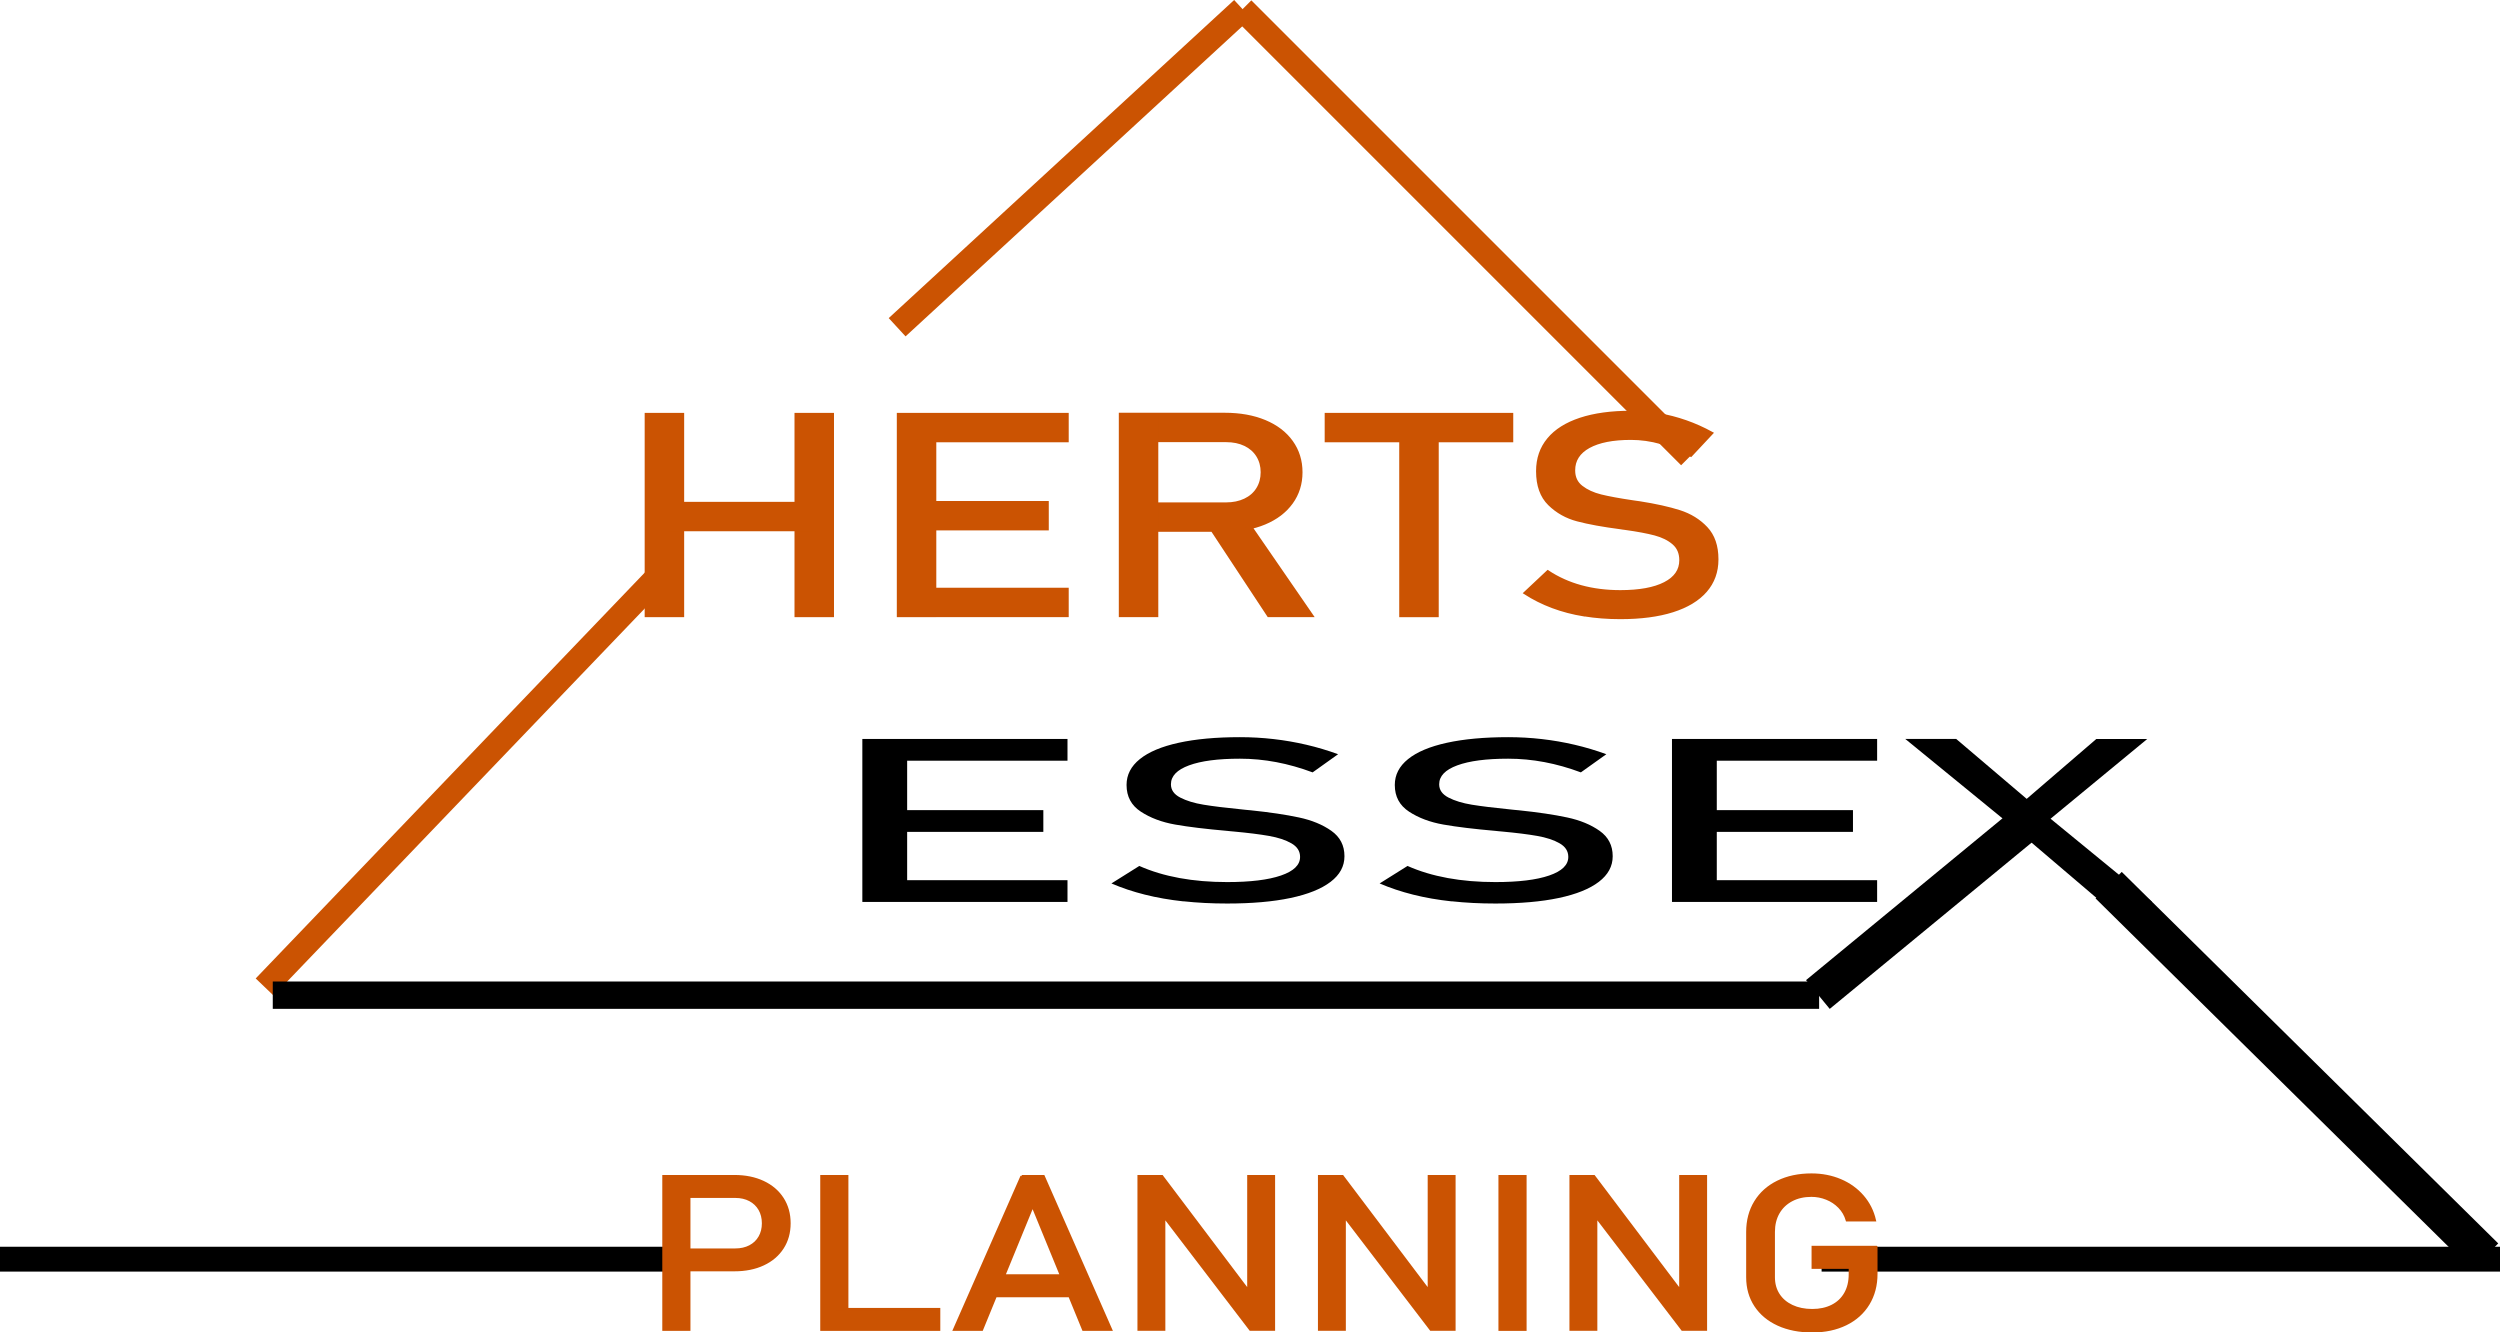 <?xml version="1.0" encoding="UTF-8"?><svg id="Layer_2" xmlns="http://www.w3.org/2000/svg" viewBox="0 0 1005.98 536.18"><defs><style>.cls-1{stroke-width:11px;}.cls-1,.cls-2,.cls-3,.cls-4,.cls-5{stroke-miterlimit:10;}.cls-1,.cls-3,.cls-5{fill:none;stroke:#000;}.cls-2,.cls-3{stroke-width:10px;}.cls-2,.cls-4{fill:#cb5302;stroke:#cb5302;}.cls-5{stroke-width:15px;}</style></defs><g id="Layer_1-2"><g><path d="M347,297.35h18.03v65.58h-18.03v-65.58Zm8.75,0h73.8v8.75h-73.8v-8.75Zm0,28.64h64.08v8.75h-64.08v-8.75Zm0,28.19h73.8v8.75h-73.8v-8.75Z"/><path d="M476.22,362.71c-5.54-.6-10.71-1.5-15.51-2.71-4.8-1.2-9.3-2.71-13.48-4.51l11.22-7.04c4.89,2.17,10.28,3.79,16.17,4.87,5.89,1.08,12.29,1.62,19.18,1.62,9.31,0,16.53-.88,21.65-2.64,5.13-1.76,7.69-4.25,7.69-7.46v-.05c0-2.28-1.16-4.1-3.49-5.44-2.33-1.34-5.33-2.33-9.02-2.98-3.68-.65-8.44-1.24-14.27-1.78-.18-.03-.37-.05-.57-.05s-.4-.01-.57-.05l-1.33-.14c-8.6-.75-15.6-1.6-20.99-2.55-5.39-.95-10-2.68-13.83-5.19-3.83-2.51-5.75-6.08-5.75-10.71v-.05c0-4.06,1.78-7.53,5.35-10.4,3.56-2.87,8.76-5.06,15.6-6.56,6.83-1.5,15.05-2.26,24.66-2.26,4.6,0,9.12,.26,13.57,.77,4.45,.51,8.84,1.27,13.17,2.28,4.33,1.01,8.59,2.28,12.77,3.81l-10.25,7.31c-4.89-1.83-9.77-3.21-14.63-4.13-4.86-.92-9.74-1.38-14.63-1.38-8.78,0-15.6,.89-20.46,2.68-4.86,1.79-7.29,4.32-7.29,7.6v.05c0,2.26,1.25,4.03,3.76,5.32,2.5,1.29,5.63,2.25,9.37,2.86,3.74,.62,8.94,1.26,15.6,1.92,.23,.03,.46,.05,.66,.07,.21,.02,.43,.04,.66,.07,.29,.03,.62,.06,.97,.09,.35,.03,.68,.06,.97,.09,7.78,.81,14.27,1.77,19.49,2.89,5.22,1.11,9.57,2.91,13.08,5.39,3.5,2.48,5.26,5.87,5.26,10.17v.09c0,4-1.85,7.42-5.57,10.26-3.71,2.84-9.09,5.01-16.13,6.5-7.04,1.49-15.54,2.23-25.5,2.23-6.19,0-12.05-.3-17.59-.9Z"/><path d="M584.14,362.71c-5.54-.6-10.71-1.5-15.51-2.71-4.8-1.2-9.3-2.71-13.48-4.51l11.23-7.04c4.89,2.17,10.28,3.79,16.17,4.87,5.89,1.08,12.29,1.62,19.18,1.62,9.31,0,16.53-.88,21.65-2.64,5.13-1.76,7.69-4.25,7.69-7.46v-.05c0-2.28-1.16-4.1-3.49-5.44-2.33-1.34-5.33-2.33-9.02-2.98-3.68-.65-8.44-1.24-14.27-1.78-.18-.03-.37-.05-.57-.05s-.4-.01-.57-.05l-1.33-.14c-8.6-.75-15.6-1.6-20.99-2.55-5.39-.95-10-2.68-13.83-5.19s-5.74-6.08-5.74-10.71v-.05c0-4.06,1.78-7.53,5.35-10.4,3.56-2.87,8.76-5.06,15.6-6.56,6.83-1.5,15.05-2.26,24.66-2.26,4.6,0,9.12,.26,13.57,.77,4.45,.51,8.84,1.27,13.17,2.28,4.33,1.01,8.59,2.28,12.77,3.81l-10.25,7.31c-4.89-1.83-9.77-3.21-14.63-4.13s-9.74-1.38-14.63-1.38c-8.78,0-15.6,.89-20.46,2.68-4.86,1.79-7.29,4.32-7.29,7.6v.05c0,2.26,1.25,4.03,3.76,5.32,2.5,1.29,5.63,2.25,9.37,2.86s8.94,1.26,15.6,1.92c.23,.03,.46,.05,.66,.07,.21,.02,.43,.04,.66,.07,.29,.03,.62,.06,.97,.09,.35,.03,.68,.06,.97,.09,7.78,.81,14.27,1.77,19.49,2.89,5.22,1.11,9.57,2.91,13.08,5.39,3.5,2.48,5.26,5.87,5.26,10.17v.09c0,4-1.86,7.42-5.57,10.26-3.71,2.84-9.09,5.01-16.13,6.5-7.04,1.49-15.54,2.23-25.5,2.23-6.19,0-12.05-.3-17.59-.9Z"/><path d="M672.79,297.35h18.03v65.58h-18.03v-65.58Zm8.75,0h73.8v8.75h-73.8v-8.75Zm0,28.64h64.08v8.75h-64.08v-8.75Zm0,28.19h73.8v8.75h-73.8v-8.75Z"/><path d="M810.87,325.46l32.67-28.1h20.5l-43.05,35.5-34.91,30.09h-20.49l45.29-37.48Zm.81,8.66l-2.77-2.26-42.24-34.51h20.49l31.41,26.7,2.95,2.44,44.48,36.45h-20.5l-33.83-28.82Z"/></g><line class="cls-2" x1="500" y1="3.68" x2="361" y2="131.68"/><line class="cls-2" x1="268.02" y1="228.68" x2="106.5" y2="397.18"/><line class="cls-1" x1="109.76" y1="400.45" x2="732" y2="400.45"/><line class="cls-3" x1="733" y1="506.68" x2="1005.98" y2="506.68"/><line class="cls-3" x1="0" y1="506.68" x2="275.98" y2="506.68"/><g><path class="cls-4" d="M267,473.31h10.33v61.73h-10.33v-61.73Zm5.32,29.55h23.55c2.23,0,4.19-.44,5.88-1.32,1.69-.88,3-2.12,3.93-3.74,.93-1.61,1.39-3.47,1.39-5.56s-.46-3.99-1.39-5.6c-.93-1.61-2.24-2.87-3.93-3.76-1.69-.89-3.65-1.34-5.88-1.34h-23.55v-8.24h23.2c4.39,0,8.26,.79,11.6,2.36,3.34,1.57,5.93,3.79,7.77,6.64,1.84,2.86,2.76,6.17,2.76,9.93s-.92,7.07-2.76,9.91c-1.84,2.84-4.43,5.05-7.77,6.6-3.34,1.56-7.21,2.33-11.6,2.33h-23.2v-8.24Z"/><path class="cls-4" d="M330.56,473.31h10.33v61.73h-10.33v-61.73Zm5.17,53.49h42.14v8.24h-42.14v-8.24Z"/><path class="cls-4" d="M411.1,473.31h8.81l27.15,61.73h-11.14l-20.41-49.8-20.41,49.8h-11.14l27.15-61.73Zm-14.64,39.95h38.75v8.24h-38.75v-8.24Z"/><path class="cls-4" d="M458.2,473.31h9.37l36.01,47.72-1.22,1.1v-48.82h10.23v61.68h-9.47l-35.91-47,1.22-1.1v48.1h-10.23v-61.68Z"/><path class="cls-4" d="M530.83,473.31h9.37l36.01,47.72-1.22,1.1v-48.82h10.23v61.68h-9.47l-35.91-47,1.22-1.1v48.1h-10.23v-61.68Z"/><path class="cls-4" d="M613.79,535.04h-10.33v-61.73h10.33v61.73Z"/><path class="cls-4" d="M632.03,473.31h9.37l36.01,47.72-1.22,1.1v-48.82h10.23v61.68h-9.47l-35.91-47,1.22-1.1v48.1h-10.23v-61.68Z"/><path class="cls-4" d="M755,501.8v10.78c0,4.58-1.06,8.63-3.19,12.12-2.13,3.5-5.14,6.2-9.04,8.11-3.9,1.91-8.42,2.87-13.55,2.87s-9.77-.9-13.7-2.7c-3.93-1.8-6.98-4.34-9.14-7.62-2.16-3.28-3.24-7.09-3.24-11.42v-18.21c0-4.58,1.06-8.62,3.19-12.1s5.14-6.18,9.04-8.09c3.9-1.91,8.42-2.87,13.55-2.87,4.22,0,8.11,.76,11.67,2.27,3.56,1.51,6.54,3.66,8.94,6.43,2.4,2.77,4.02,5.99,4.86,9.64h-11.19c-.61-2.07-1.64-3.84-3.09-5.33-1.45-1.49-3.16-2.62-5.12-3.4-1.96-.78-3.98-1.17-6.08-1.17-3.04,0-5.71,.61-8,1.83-2.3,1.22-4.07,2.92-5.32,5.12-1.25,2.19-1.87,4.75-1.87,7.66v18.21c0,2.66,.64,4.99,1.92,6.98,1.28,2,3.1,3.54,5.44,4.65,2.35,1.1,5.06,1.66,8.13,1.66s5.71-.57,8-1.72c2.3-1.15,4.07-2.81,5.32-4.99,1.25-2.18,1.87-4.77,1.87-7.77v-2.67h-14.94v-8.28h25.53Z"/></g><g><path class="cls-4" d="M259.91,166.64h14.89v81.2h-14.89v-81.2Zm9.27,35.8h58.9v10.83h-58.9v-10.83Zm51.02-35.8h14.89v81.2h-14.89v-81.2Z"/><path class="cls-4" d="M361.37,166.64h14.89v81.2h-14.89v-81.2Zm7.23,0h60.94v10.83h-60.94v-10.83Zm0,35.46h52.92v10.83h-52.92v-10.83Zm0,34.9h60.94v10.83h-60.94v-10.83Z"/><path class="cls-4" d="M450.7,166.58h14.89v81.26h-14.89v-81.26Zm6.5,36.08h36.2c2.82,0,5.33-.52,7.52-1.56,2.19-1.04,3.88-2.52,5.07-4.44,1.19-1.92,1.79-4.12,1.79-6.62s-.6-4.7-1.79-6.62c-1.19-1.92-2.87-3.4-5.04-4.44-2.17-1.04-4.68-1.56-7.55-1.56h-36.2v-10.83h35.62c6.13,0,11.52,.97,16.17,2.9,4.65,1.94,8.25,4.68,10.8,8.24,2.55,3.56,3.83,7.66,3.83,12.31s-1.29,8.76-3.87,12.31c-2.58,3.56-6.19,6.3-10.84,8.24-4.65,1.94-10.01,2.9-16.09,2.9h-35.62v-10.83Zm28.9,8.32l14.82-2.57,27.15,39.43h-17.66l-24.3-36.86Z"/><path class="cls-4" d="M533.54,166.64h74.88v10.83h-74.88v-10.83Zm30,6.65h14.89v74.56h-14.89v-74.56Z"/><path class="cls-4" d="M637.47,247.56c-4.57-.74-8.84-1.86-12.81-3.35-3.97-1.49-7.68-3.35-11.13-5.58l9.27-8.71c4.04,2.68,8.49,4.69,13.36,6.03,4.87,1.34,10.15,2.01,15.84,2.01,7.69,0,13.65-1.09,17.88-3.27s6.35-5.26,6.35-9.24v-.06c0-2.83-.96-5.07-2.88-6.73-1.92-1.66-4.4-2.88-7.44-3.69-3.04-.8-6.97-1.54-11.79-2.21-.15-.04-.3-.06-.47-.06s-.33-.02-.47-.06l-1.09-.17c-7.1-.93-12.88-1.98-17.33-3.16-4.45-1.17-8.26-3.31-11.42-6.42-3.16-3.11-4.74-7.53-4.74-13.26v-.06c0-5.03,1.47-9.32,4.42-12.87,2.94-3.56,7.24-6.26,12.88-8.13,5.64-1.86,12.43-2.79,20.36-2.79,3.79,0,7.53,.32,11.2,.95,3.67,.63,7.3,1.57,10.88,2.82,3.58,1.25,7.09,2.82,10.55,4.72l-8.47,9.05c-4.04-2.27-8.06-3.97-12.08-5.11-4.01-1.14-8.04-1.7-12.08-1.7-7.25,0-12.88,1.11-16.9,3.32-4.01,2.22-6.02,5.35-6.02,9.41v.06c0,2.79,1.03,4.99,3.1,6.59,2.07,1.6,4.65,2.78,7.74,3.55,3.09,.76,7.38,1.56,12.88,2.37,.19,.04,.38,.07,.55,.08,.17,.02,.35,.05,.55,.08,.24,.04,.51,.07,.8,.11,.29,.04,.56,.07,.8,.11,6.42,1.01,11.79,2.2,16.09,3.57,4.31,1.38,7.91,3.6,10.8,6.67,2.89,3.07,4.34,7.27,4.34,12.59v.11c0,4.95-1.53,9.19-4.6,12.71-3.07,3.52-7.51,6.2-13.32,8.04-5.81,1.84-12.83,2.76-21.06,2.76-5.11,0-9.95-.37-14.52-1.12Z"/></g><line class="cls-2" x1="680" y1="183.68" x2="500" y2="3.68"/><line class="cls-5" x1="1000" y1="505.68" x2="848.5" y2="356.18"/><line class="cls-5" x1="731.5" y1="400.18" x2="816.5" y2="330.18"/></g></svg>